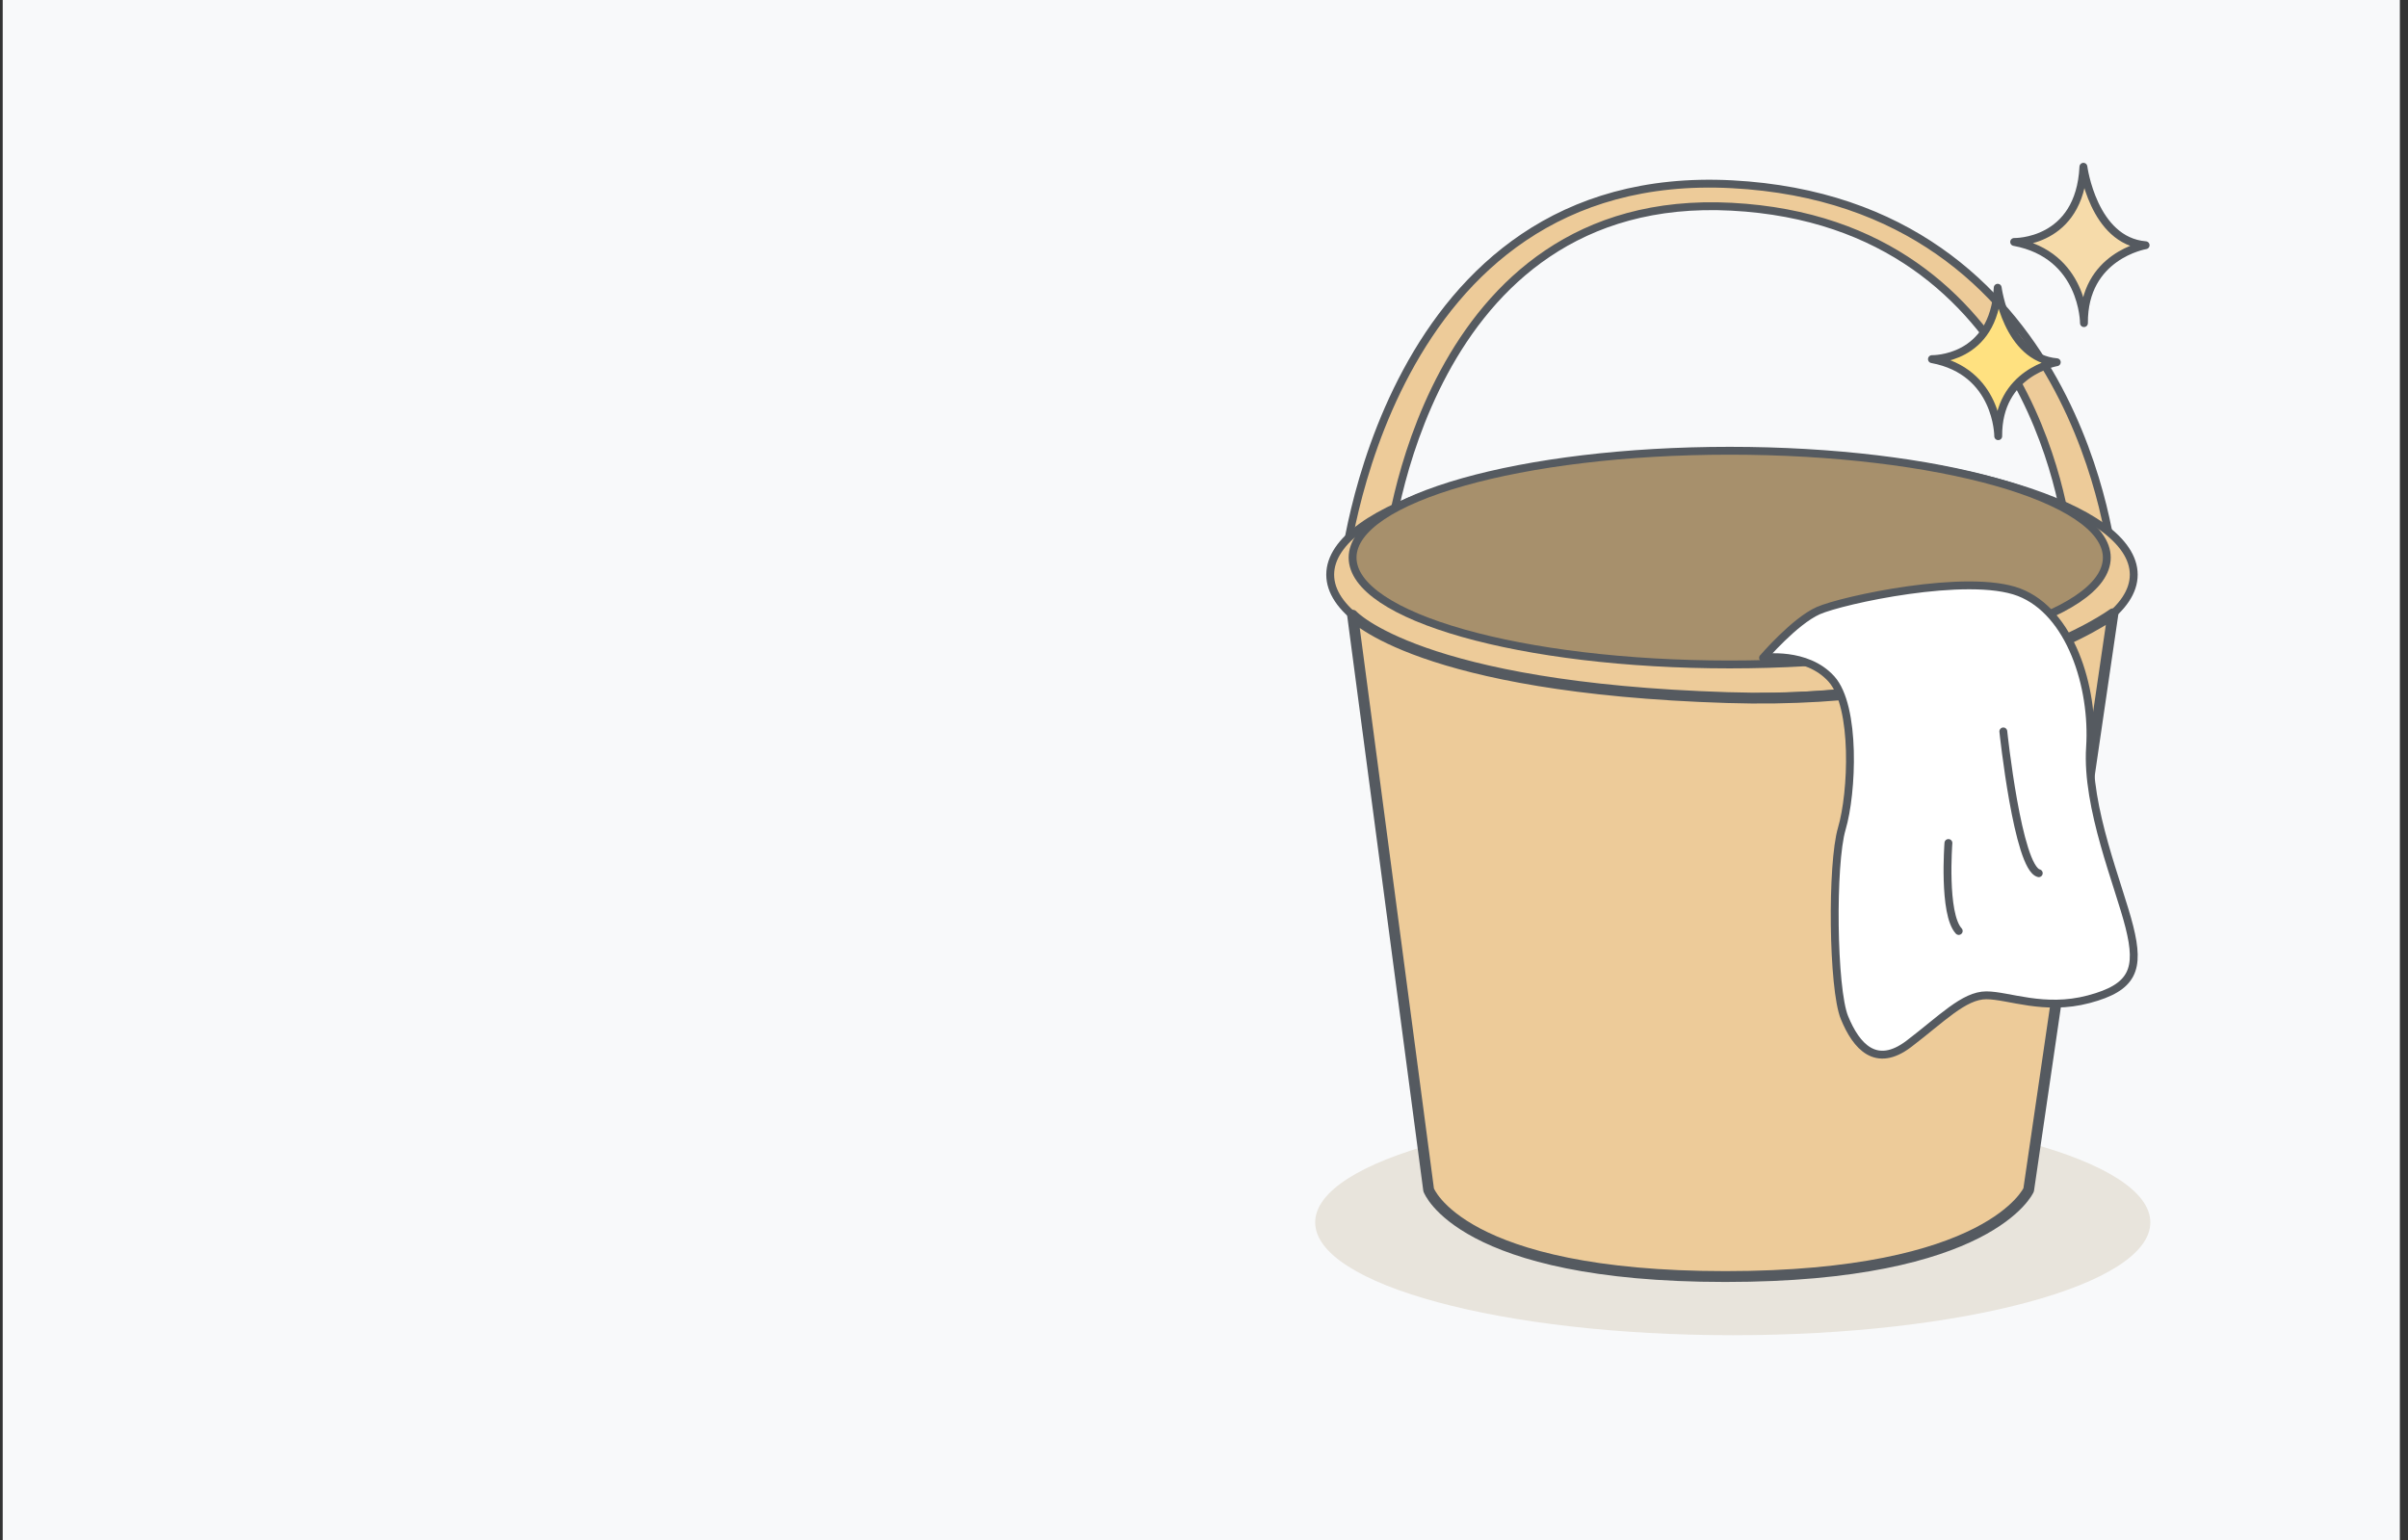 <svg width="222" height="142" viewBox="0 0 222 142" fill="none" xmlns="http://www.w3.org/2000/svg">
<rect x="0" y="0" width="222" height="142" fill="#333333" stroke="none"/>
<rect width="221" height="142" transform="translate(0.25)" fill="#F8F9FA"/>
<g clip-path="url(#clip0_739_2588)">
<path d="M194.801 51.85C194.801 51.85 191.875 18.683 159.676 16.989C127.476 15.296 123.846 52.804 123.846 52.804C125.721 50.157 127.955 50.726 127.955 50.726C127.955 50.726 131.167 17.558 159.636 19.06C188.108 20.557 190.693 49.885 190.693 49.885C190.693 49.885 194.098 49.794 194.801 51.85Z" fill="#EDCB99"/>
<path d="M194.802 51.85C194.802 51.85 191.875 18.683 159.676 16.989C127.476 15.296 123.846 52.804 123.846 52.804C125.721 50.157 127.955 50.726 127.955 50.726C127.955 50.726 131.167 17.558 159.636 19.06C188.108 20.557 190.693 49.885 190.693 49.885C190.693 49.885 194.098 49.794 194.802 51.85Z" stroke="#555A60" stroke-width="0.725" stroke-linecap="round" stroke-linejoin="round"/>
<path d="M159.748 123.11C181.01 123.11 198.246 118.453 198.246 112.707C198.246 106.961 181.01 102.304 159.748 102.304C138.486 102.304 121.25 106.961 121.25 112.707C121.25 118.453 138.486 123.11 159.748 123.11Z" fill="#E8E4DC"/>
<path d="M185.689 22.309C185.689 22.309 191.727 22.458 192.075 15.376C192.075 15.376 192.974 22.211 197.811 22.61C197.811 22.61 192.075 23.556 192.126 29.793C192.126 29.793 192.126 23.509 185.689 22.309Z" fill="#F6DBAA" stroke="#555A60" stroke-width="0.725" stroke-linecap="round" stroke-linejoin="round"/>
<path d="M178.111 33.111C178.111 33.111 183.84 33.252 184.174 26.529C184.174 26.529 185.026 33.016 189.62 33.397C189.62 33.397 184.174 34.296 184.221 40.218C184.221 40.218 184.221 34.249 178.111 33.114V33.111Z" fill="#FFE180" stroke="#555A60" stroke-width="0.725" stroke-linecap="round" stroke-linejoin="round"/>
<path d="M159.676 64.316C180.133 64.316 196.716 59.243 196.716 52.985C196.716 46.727 180.133 41.653 159.676 41.653C139.219 41.653 122.635 46.727 122.635 52.985C122.635 59.243 139.219 64.316 159.676 64.316Z" fill="#EDCB99"/>
<path d="M159.676 64.316C180.133 64.316 196.716 59.243 196.716 52.985C196.716 46.727 180.133 41.653 159.676 41.653C139.219 41.653 122.635 46.727 122.635 52.985C122.635 59.243 139.219 64.316 159.676 64.316Z" stroke="#555A60" stroke-width="0.725" stroke-linecap="round" stroke-linejoin="round"/>
<path d="M194.359 57.108C194.433 57.061 194.499 57.018 194.558 56.979L186.852 109.658C186.849 109.663 186.847 109.668 186.844 109.674C186.838 109.685 186.831 109.699 186.822 109.715C186.793 109.769 186.746 109.85 186.677 109.955C186.539 110.165 186.313 110.468 185.965 110.835C185.269 111.568 184.083 112.554 182.134 113.544C178.233 115.524 171.273 117.518 159.066 117.518C146.859 117.518 140.052 115.524 136.304 113.545C134.431 112.556 133.322 111.571 132.683 110.84C132.364 110.475 132.162 110.172 132.04 109.963C131.98 109.859 131.939 109.778 131.914 109.725C131.902 109.698 131.893 109.678 131.888 109.665L124.943 57.194C125.173 57.382 125.516 57.638 125.998 57.942C127.029 58.592 128.695 59.464 131.249 60.361C136.355 62.156 145.013 64.057 159.242 64.501C171.347 64.881 180.256 62.946 186.143 60.912C189.087 59.895 191.274 58.854 192.728 58.066C193.454 57.672 193.997 57.341 194.359 57.108Z" fill="#EDCB99" stroke="#555A60" stroke-width="0.363"/>
<path d="M124.698 56.723L131.711 109.711C131.711 109.711 134.616 117.7 159.066 117.7C183.517 117.7 187.027 109.711 187.027 109.711L194.798 56.593C194.798 56.593 183.412 65.078 159.248 64.32C130.815 63.432 124.695 56.727 124.695 56.727L124.698 56.723Z" stroke="#555A60" stroke-linecap="round" stroke-linejoin="round"/>
<path d="M159.465 61.264C178.666 61.264 194.232 56.853 194.232 51.412C194.232 45.971 178.666 41.56 159.465 41.56C140.264 41.56 124.698 45.971 124.698 51.412C124.698 56.853 140.264 61.264 159.465 61.264Z" fill="#A7906C"/>
<path d="M159.465 61.264C178.666 61.264 194.232 56.853 194.232 51.412C194.232 45.971 178.666 41.56 159.465 41.56C140.264 41.56 124.698 45.971 124.698 51.412C124.698 56.853 140.264 61.264 159.465 61.264Z" stroke="#555A60" stroke-width="0.725" stroke-linecap="round" stroke-linejoin="round"/>
<path d="M162.54 60.658C162.54 60.658 166.536 60.052 168.835 62.594C171.134 65.136 170.772 73.124 169.803 76.395C168.835 79.662 168.955 91.164 170.046 93.826C171.134 96.487 172.951 98.547 175.979 96.248C179.006 93.949 181.062 91.77 183.122 91.77C185.182 91.77 188.449 93.224 192.564 92.132C196.68 91.045 197.285 89.348 196.317 85.475C195.349 81.602 192.321 74.459 192.688 68.893C193.05 63.323 190.871 56.426 186.15 54.61C181.429 52.793 169.807 55.335 167.628 56.303C165.448 57.271 162.544 60.662 162.544 60.662L162.54 60.658Z" fill="white" stroke="#555A60" stroke-width="0.725" stroke-linecap="round" stroke-linejoin="round"/>
<path d="M184.692 67.439C184.692 67.439 186.023 80.029 187.959 80.511" stroke="#555A60" stroke-width="0.725" stroke-linecap="round" stroke-linejoin="round"/>
<path d="M179.63 77.727C179.63 77.727 179.126 84.264 180.58 85.838" stroke="#555A60" stroke-width="0.725" stroke-linecap="round" stroke-linejoin="round"/>
</g>
<defs>
<clipPath id="clip0_739_2588">
<rect width="77" height="108.097" fill="white" transform="translate(121.25 15.012)"/>
</clipPath>
</defs>
</svg>
